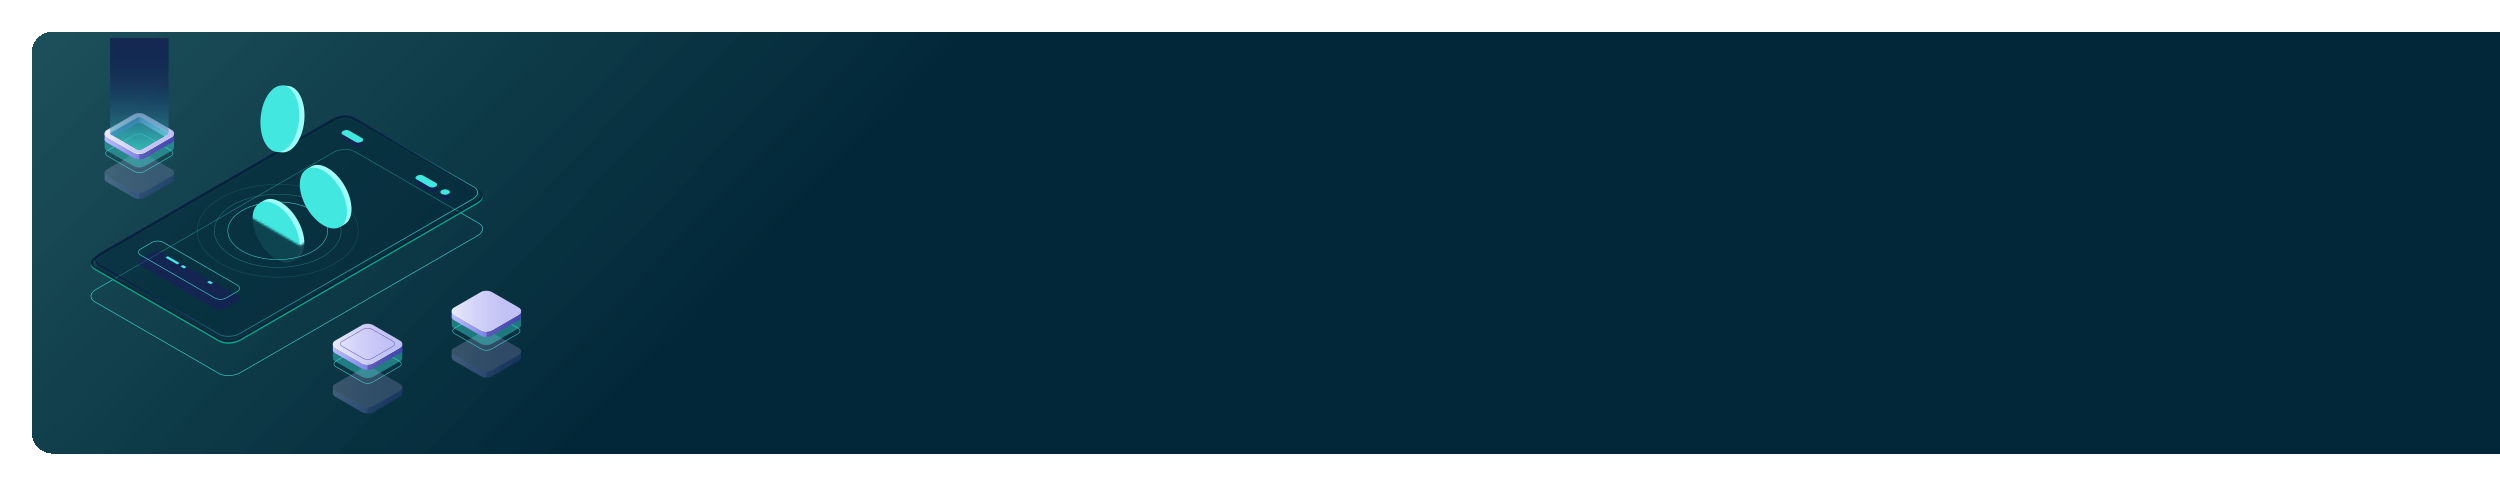 <svg width="1185" height="230" viewBox="0 0 1185 230" fill="none" xmlns="http://www.w3.org/2000/svg">
<g filter="url(#filter0_d_2977_65140)">
<path d="M15 21C15 15.477 19.477 11 25 11H1185V211H25C19.477 211 15 206.523 15 201V21Z" fill="url(#paint0_linear_2977_65140)" shape-rendering="crispEdges"/>
<g clip-path="url(#clip0_2977_65140)">
<path d="M108.209 174.17C106.521 174.17 104.909 173.831 103.713 173.134L44.829 139.132C43.646 138.447 43 137.501 43 136.458C43 135.21 43.934 133.95 45.565 133.01L157.858 68.166C160.909 66.4 165.552 66.215 168.2 67.744L227.078 101.746C228.261 102.43 228.907 103.377 228.907 104.42C228.907 105.667 227.973 106.928 226.342 107.868L114.049 172.712C112.379 173.678 110.237 174.17 108.203 174.17H108.209ZM103.835 172.916C106.412 174.407 110.94 174.215 113.921 172.494L226.214 107.644C227.762 106.749 228.651 105.571 228.651 104.42C228.651 103.473 228.043 102.603 226.95 101.97L168.072 67.968C165.495 66.477 160.967 66.669 157.986 68.39L45.693 133.234C44.145 134.129 43.256 135.306 43.256 136.458C43.256 137.405 43.863 138.275 44.957 138.908L103.835 172.91V172.916Z" fill="#42E8E0"/>
<path d="M45.143 122.796L45.143 122.796C43.954 122.11 43.541 121.242 43.642 120.43C43.748 119.579 44.438 118.595 45.879 117.764L45.879 117.764L158.172 52.914C158.172 52.914 158.172 52.914 158.172 52.914C159.603 52.087 161.421 51.62 163.203 51.545C164.991 51.471 166.685 51.795 167.885 52.491L167.886 52.491L226.764 86.493L226.764 86.493C227.953 87.179 228.366 88.047 228.265 88.859C228.159 89.71 227.469 90.694 226.028 91.526L226.278 91.959L226.028 91.526L113.741 156.376C113.741 156.376 113.741 156.376 113.741 156.376C112.31 157.202 110.492 157.67 108.71 157.744C106.923 157.818 105.228 157.494 104.028 156.798L103.912 156.731H103.905L45.143 122.796Z" stroke="#022738"/>
<path d="M226.285 91.959L113.991 156.809C110.966 158.556 106.393 158.748 103.777 157.231L44.893 123.229C43.844 122.622 43.275 121.835 43.154 120.997C42.994 122.084 43.556 123.146 44.893 123.92L103.771 157.922C106.387 159.432 110.959 159.247 113.985 157.5L226.278 92.65C228.088 91.607 228.926 90.238 228.747 88.984C228.593 90.034 227.762 91.102 226.278 91.959H226.285Z" fill="#05AA8C"/>
<path opacity="0.51" d="M103.892 155.913L47.106 123.114C44.573 121.649 44.893 119.096 47.816 117.407L158.031 53.773C160.954 52.084 165.38 51.898 167.912 53.364L224.692 86.163C227.225 87.628 226.905 90.18 223.982 91.869L113.774 155.504C110.851 157.193 106.425 157.378 103.892 155.913Z" fill="#022738"/>
<path style="mix-blend-mode:lighten" opacity="0.8" d="M108.184 155.618C106.54 155.618 104.973 155.285 103.803 154.613L47.016 121.808C45.852 121.136 45.213 120.202 45.213 119.172C45.213 117.944 46.127 116.709 47.726 115.781L157.941 52.153C160.909 50.439 165.431 50.253 168.008 51.744L224.788 84.543C225.952 85.215 226.592 86.149 226.592 87.179C226.592 88.407 225.677 89.642 224.078 90.569L113.863 154.197C112.239 155.131 110.154 155.611 108.177 155.611L108.184 155.618ZM103.982 154.293C106.463 155.726 110.812 155.541 113.684 153.884L223.893 90.256C225.37 89.399 226.221 88.279 226.221 87.185C226.221 86.29 225.645 85.471 224.603 84.863L167.823 52.064C165.341 50.631 160.992 50.816 158.121 52.473L47.912 116.101C46.434 116.958 45.584 118.078 45.584 119.172C45.584 120.068 46.159 120.886 47.202 121.494L103.982 154.293Z" fill="url(#paint1_linear_2977_65140)"/>
<path opacity="0.4" d="M212.566 90.148C211.696 90.647 210.296 90.647 209.426 90.148C208.556 89.649 208.556 88.836 209.426 88.337C210.296 87.838 211.696 87.838 212.566 88.337C213.436 88.836 213.436 89.649 212.566 90.148Z" fill="#24126A"/>
<path opacity="0.4" d="M200.587 81.416L206.733 84.966C207.482 85.401 207.392 86.156 206.522 86.655C205.653 87.154 204.341 87.212 203.593 86.777L197.447 83.226C196.699 82.791 196.788 82.036 197.658 81.537C198.528 81.038 199.839 80.981 200.587 81.416Z" fill="#24126A"/>
<path opacity="0.4" d="M165.539 60.131L171.686 63.681C172.434 64.116 172.344 64.871 171.475 65.37C170.605 65.869 169.294 65.927 168.545 65.492L162.399 61.941C161.651 61.506 161.74 60.751 162.61 60.252C163.48 59.753 164.791 59.696 165.539 60.131Z" fill="#24126A"/>
<path d="M212.566 87.941C211.696 88.44 210.296 88.44 209.426 87.941C208.556 87.442 208.556 86.629 209.426 86.13C210.296 85.631 211.696 85.631 212.566 86.13C213.436 86.629 213.436 87.442 212.566 87.941Z" fill="#42E8E0"/>
<path d="M200.587 79.209L206.733 82.759C207.482 83.194 207.392 83.949 206.522 84.448C205.653 84.947 204.341 85.005 203.593 84.57L197.447 81.019C196.699 80.584 196.788 79.829 197.658 79.33C198.528 78.831 199.839 78.774 200.587 79.209Z" fill="#42E8E0"/>
<path d="M165.539 57.931L171.686 61.482C172.434 61.917 172.344 62.672 171.475 63.171C170.605 63.67 169.294 63.727 168.545 63.292L162.399 59.742C161.651 59.307 161.74 58.552 162.61 58.053C163.48 57.554 164.791 57.496 165.539 57.931Z" fill="#42E8E0"/>
<g opacity="0.3">
<path d="M247 165.405V162.539L246.207 162.098C245.983 163.454 244.391 164.344 243.06 164.529L233.998 169.832L230.039 171.259L217.414 164.74L217.708 164.574C216.627 164.068 216.045 162.917 215.463 161.861L214.613 162.367L214.108 162.507V165.45C214.108 166.013 214.478 166.576 215.22 166.998L227.871 174.304C229.355 175.161 231.759 175.161 233.243 174.304L245.894 166.998C246.623 166.576 246.994 166.026 247.006 165.476C247.006 165.45 247.006 165.425 247.006 165.399L247 165.405Z" fill="url(#paint2_linear_2977_65140)"/>
<path opacity="0.3" d="M243.06 164.523L233.998 169.827L230.557 171.068V174.945C231.529 174.945 232.501 174.734 233.243 174.305L245.894 166.999C246.623 166.577 246.994 166.027 247.006 165.477C247.006 165.451 247.006 165.425 247.006 165.4V162.534L246.284 162.131H246.207C245.958 163.462 244.384 164.338 243.067 164.523H243.06Z" fill="#0F054C"/>
<path d="M227.864 171.394L215.214 164.089C213.73 163.231 213.73 161.843 215.214 160.986L227.864 153.68C229.348 152.823 231.753 152.823 233.237 153.68L245.887 160.986C247.371 161.843 247.371 163.231 245.887 164.089L233.237 171.394C231.753 172.252 229.348 172.252 227.864 171.394Z" fill="url(#paint3_linear_2977_65140)"/>
<g opacity="0.3">
<path d="M227.864 171.394L215.214 164.089C213.73 163.231 213.73 161.843 215.214 160.986L227.864 153.68C229.348 152.823 231.753 152.823 233.237 153.68L245.887 160.986C247.371 161.843 247.371 163.231 245.887 164.089L233.237 171.394C231.753 172.252 229.348 172.252 227.864 171.394Z" fill="#0F054C"/>
</g>
</g>
<path d="M230.551 162.156C229.687 162.156 228.824 161.964 228.165 161.586L215.515 154.28C214.856 153.903 214.498 153.391 214.498 152.841C214.498 152.291 214.862 151.779 215.515 151.402L228.165 144.096C229.482 143.341 231.619 143.335 232.936 144.096L245.587 151.402C246.245 151.779 246.603 152.291 246.603 152.841C246.603 153.391 246.239 153.903 245.587 154.28L232.936 161.586C232.277 161.964 231.414 162.156 230.551 162.156ZM230.551 143.744C229.726 143.744 228.9 143.923 228.274 144.288L215.623 151.594C215.035 151.933 214.715 152.374 214.715 152.841C214.715 153.308 215.035 153.75 215.623 154.089L228.274 161.394C229.527 162.117 231.567 162.117 232.821 161.394L245.471 154.089C246.06 153.75 246.38 153.308 246.38 152.841C246.38 152.374 246.06 151.933 245.471 151.594L232.821 144.288C232.194 143.923 231.369 143.744 230.544 143.744H230.551Z" fill="#42E8E0"/>
<path opacity="0.4" d="M247 150.038V145.707L246.207 145.266C245.983 146.622 244.391 147.511 243.06 147.697L233.998 153L230.039 154.427L217.414 147.908L217.708 147.742C216.627 147.236 216.045 146.085 215.463 145.029L214.613 145.535L214.108 145.675V150.083C214.108 150.646 214.478 151.209 215.22 151.631L227.871 158.937C229.355 159.794 231.759 159.794 233.243 158.937L245.894 151.631C246.623 151.209 246.994 150.659 247.006 150.109C247.006 150.083 247.006 150.058 247.006 150.032L247 150.038Z" fill="#42E8E0"/>
<path d="M247 146.187V143.321L246.207 142.879C245.983 144.236 244.391 145.125 243.06 145.31L233.998 150.614L230.039 152.04L217.414 145.521L217.708 145.355C216.627 144.85 216.045 143.698 215.463 142.643L214.613 143.148L214.108 143.289V146.231C214.108 146.794 214.478 147.357 215.22 147.78L227.871 155.085C229.355 155.943 231.759 155.943 233.243 155.085L245.894 147.78C246.623 147.357 246.994 146.807 247.006 146.257C247.006 146.232 247.006 146.206 247.006 146.18L247 146.187Z" fill="url(#paint4_linear_2977_65140)"/>
<path opacity="0.3" d="M243.06 145.311L233.998 150.614L230.557 151.855V155.732C231.529 155.732 232.501 155.521 233.243 155.092L245.894 147.786C246.623 147.364 246.994 146.814 247.006 146.264C247.006 146.238 247.006 146.213 247.006 146.187V143.321L246.284 142.918H246.207C245.958 144.249 244.384 145.125 243.067 145.311H243.06Z" fill="#0F054C"/>
<path d="M227.865 152.176L215.214 144.87C213.73 144.013 213.73 142.624 215.214 141.767L227.865 134.461C229.348 133.604 231.753 133.604 233.237 134.461L245.887 141.767C247.371 142.624 247.371 144.013 245.887 144.87L233.237 152.176C231.753 153.033 229.348 153.033 227.865 152.176Z" fill="url(#paint5_linear_2977_65140)"/>
<path d="M245.887 144.87L233.237 152.175C231.753 153.033 229.348 153.033 227.864 152.175L215.214 144.87C214.549 144.486 214.184 144 214.114 143.494C214.024 144.115 214.395 144.748 215.214 145.221L227.864 152.527C229.348 153.384 231.753 153.384 233.237 152.527L245.887 145.221C246.706 144.748 247.07 144.108 246.987 143.494C246.917 143.993 246.552 144.486 245.887 144.87Z" fill="white"/>
<g opacity="0.3">
<path d="M190.674 182.454V179.588L189.881 179.147C189.657 180.503 188.065 181.392 186.734 181.578L177.672 186.881L173.713 188.308L161.088 181.789L161.382 181.623C160.301 181.117 159.719 179.966 159.137 178.91L158.287 179.416L157.782 179.556V182.499C157.782 183.062 158.153 183.625 158.894 184.047L171.545 191.353C173.029 192.21 175.433 192.21 176.917 191.353L189.568 184.047C190.297 183.625 190.668 183.075 190.68 182.525C190.68 182.499 190.68 182.473 190.68 182.448L190.674 182.454Z" fill="url(#paint6_linear_2977_65140)"/>
<path opacity="0.3" d="M186.734 181.578L177.672 186.882L174.231 188.123V191.999C175.203 191.999 176.175 191.788 176.917 191.36L189.568 184.054C190.297 183.632 190.668 183.082 190.68 182.531C190.68 182.506 190.68 182.48 190.68 182.455V179.589L189.958 179.186H189.881C189.632 180.516 188.058 181.393 186.741 181.578H186.734Z" fill="#0F054C"/>
<path d="M171.538 188.443L158.888 181.137C157.404 180.28 157.404 178.892 158.888 178.035L171.538 170.729C173.022 169.872 175.427 169.872 176.911 170.729L189.561 178.035C191.045 178.892 191.045 180.28 189.561 181.137L176.911 188.443C175.427 189.3 173.022 189.3 171.538 188.443Z" fill="url(#paint7_linear_2977_65140)"/>
<g opacity="0.3">
<path d="M171.538 188.443L158.888 181.137C157.404 180.28 157.404 178.892 158.888 178.035L171.538 170.729C173.022 169.872 175.427 169.872 176.911 170.729L189.561 178.035C191.045 178.892 191.045 180.28 189.561 181.137L176.911 188.443C175.427 189.3 173.022 189.3 171.538 188.443Z" fill="#0F054C"/>
</g>
</g>
<path d="M174.225 177.816C173.361 177.816 172.498 177.624 171.839 177.247L159.189 169.941C158.53 169.564 158.172 169.052 158.172 168.502C158.172 167.952 158.536 167.44 159.189 167.062L171.839 159.757C173.157 158.995 175.293 158.995 176.61 159.757L189.261 167.062C189.919 167.44 190.278 167.952 190.278 168.502C190.278 169.052 189.913 169.564 189.261 169.941L176.61 177.247C175.951 177.624 175.088 177.816 174.225 177.816ZM171.954 177.055C173.208 177.778 175.248 177.778 176.501 177.055L189.152 169.749C189.74 169.41 190.06 168.969 190.06 168.502C190.06 168.035 189.74 167.593 189.152 167.254L176.501 159.948C175.248 159.226 173.208 159.226 171.954 159.948L159.304 167.254C158.722 167.593 158.396 168.035 158.396 168.502C158.396 168.969 158.715 169.41 159.304 169.749L171.954 177.055Z" fill="#42E8E0"/>
<path opacity="0.4" d="M190.674 165.693V161.362L189.881 160.92C189.657 162.277 188.065 163.166 186.734 163.351L177.672 168.655L173.713 170.081L161.088 163.562L161.382 163.396C160.301 162.891 159.719 161.739 159.137 160.684L158.287 161.189L157.782 161.33V165.738C157.782 166.3 158.153 166.863 158.894 167.286L171.545 174.591C173.029 175.449 175.433 175.449 176.917 174.591L189.568 167.286C190.297 166.863 190.668 166.313 190.68 165.763C190.68 165.738 190.68 165.712 190.68 165.686L190.674 165.693Z" fill="#42E8E0"/>
<path d="M190.674 161.841V158.975L189.881 158.534C189.657 159.89 188.065 160.779 186.734 160.965L177.672 166.268L173.713 167.695L161.088 161.176L161.382 161.009C160.301 160.504 159.719 159.352 159.137 158.297L158.287 158.802L157.782 158.943V161.886C157.782 162.449 158.153 163.012 158.894 163.434L171.545 170.74C173.029 171.597 175.433 171.597 176.917 170.74L189.568 163.434C190.297 163.012 190.668 162.462 190.68 161.911C190.68 161.886 190.68 161.86 190.68 161.835L190.674 161.841Z" fill="url(#paint8_linear_2977_65140)"/>
<path opacity="0.3" d="M186.734 160.965L177.672 166.268L174.231 167.509V171.386C175.203 171.386 176.175 171.175 176.917 170.746L189.568 163.441C190.297 163.018 190.668 162.468 190.68 161.918C190.68 161.892 190.68 161.867 190.68 161.841V158.975L189.958 158.572H189.881C189.632 159.903 188.058 160.779 186.741 160.965H186.734Z" fill="#0F054C"/>
<path d="M171.539 167.83L158.888 160.524C157.404 159.667 157.404 158.279 158.888 157.421L171.539 150.116C173.022 149.258 175.427 149.258 176.911 150.116L189.561 157.421C191.045 158.279 191.045 159.667 189.561 160.524L176.911 167.83C175.427 168.687 173.022 168.687 171.539 167.83Z" fill="url(#paint9_linear_2977_65140)"/>
<path d="M174.225 166.506C173.444 166.506 172.664 166.333 172.069 165.994L162.188 160.288C161.593 159.942 161.267 159.481 161.267 158.976C161.267 158.471 161.593 158.01 162.188 157.671L172.069 151.965C173.259 151.28 175.19 151.28 176.38 151.965L186.261 157.671C186.856 158.016 187.182 158.477 187.182 158.982C187.182 159.481 186.856 159.948 186.261 160.288L176.38 165.994C175.785 166.339 175.005 166.506 174.225 166.506ZM172.184 165.802C173.31 166.455 175.146 166.455 176.271 165.802L186.152 160.096C186.677 159.795 186.965 159.398 186.965 158.982C186.965 158.567 186.677 158.17 186.152 157.863L176.271 152.156C175.146 151.504 173.31 151.504 172.184 152.156L162.303 157.863C161.779 158.164 161.491 158.56 161.491 158.976C161.491 159.392 161.779 159.789 162.303 160.089L172.184 165.796V165.802Z" fill="#5351AF"/>
<path d="M189.561 160.524L176.911 167.83C175.427 168.687 173.022 168.687 171.538 167.83L158.888 160.524C158.223 160.14 157.858 159.654 157.788 159.148C157.698 159.769 158.069 160.402 158.888 160.876L171.538 168.181C173.022 169.039 175.427 169.039 176.911 168.181L189.561 160.876C190.38 160.402 190.744 159.763 190.661 159.148C190.591 159.647 190.226 160.14 189.561 160.524Z" fill="white"/>
<g opacity="0.3">
<path d="M82.48 80.743V77.877L81.687 77.436C81.463 78.792 79.871 79.681 78.54 79.867L69.478 85.17L65.519 86.597L52.894 80.078L53.188 79.912C52.107 79.406 51.525 78.255 50.943 77.199L50.093 77.705L49.587 77.845V80.788C49.587 81.351 49.958 81.914 50.7 82.336L63.351 89.642C64.835 90.499 67.239 90.499 68.723 89.642L81.374 82.336C82.103 81.914 82.474 81.364 82.486 80.814C82.486 80.788 82.486 80.763 82.486 80.737L82.48 80.743Z" fill="url(#paint10_linear_2977_65140)"/>
<path opacity="0.3" d="M78.54 79.867L69.478 85.171L66.037 86.412V90.288C67.009 90.288 67.981 90.077 68.723 89.649L81.374 82.343C82.103 81.921 82.474 81.371 82.486 80.82C82.486 80.795 82.486 80.769 82.486 80.744V77.878L81.764 77.475H81.687C81.438 78.805 79.864 79.682 78.547 79.867H78.54Z" fill="#0F054C"/>
<path d="M63.351 86.738L50.7 79.432C49.217 78.575 49.217 77.187 50.7 76.33L63.351 69.024C64.835 68.166 67.239 68.166 68.723 69.024L81.374 76.33C82.857 77.187 82.857 78.575 81.374 79.432L68.723 86.738C67.239 87.595 64.835 87.595 63.351 86.738Z" fill="url(#paint11_linear_2977_65140)"/>
<g opacity="0.3">
<path d="M63.351 86.738L50.7 79.432C49.217 78.575 49.217 77.187 50.7 76.33L63.351 69.024C64.835 68.166 67.239 68.166 68.723 69.024L81.374 76.33C82.857 77.187 82.857 78.575 81.374 79.432L68.723 86.738C67.239 87.595 64.835 87.595 63.351 86.738Z" fill="#0F054C"/>
</g>
</g>
<path d="M66.037 77.98C65.174 77.98 64.31 77.788 63.651 77.411L51.001 70.105C50.342 69.728 49.984 69.216 49.984 68.666C49.984 68.116 50.349 67.604 51.001 67.226L63.651 59.921C64.969 59.159 67.105 59.159 68.422 59.921L81.073 67.226C81.732 67.604 82.09 68.116 82.09 68.666C82.09 69.216 81.725 69.728 81.073 70.105L68.422 77.411C67.764 77.788 66.9 77.98 66.037 77.98ZM66.037 59.569C65.212 59.569 64.393 59.748 63.76 60.112L51.11 67.418C50.521 67.757 50.201 68.199 50.201 68.666C50.201 69.133 50.521 69.574 51.11 69.913L63.76 77.219C65.014 77.942 67.054 77.942 68.307 77.219L80.958 69.913C81.546 69.574 81.866 69.133 81.866 68.666C81.866 68.199 81.546 67.757 80.958 67.418L68.307 60.112C67.681 59.748 66.856 59.569 66.031 59.569H66.037Z" fill="#42E8E0"/>
<path opacity="0.4" d="M82.48 65.863V61.532L81.687 61.09C81.463 62.447 79.871 63.336 78.54 63.521L69.478 68.825L65.519 70.251L52.894 63.732L53.188 63.566C52.107 63.061 51.525 61.909 50.943 60.853L50.093 61.359L49.587 61.5V65.907C49.587 66.47 49.958 67.033 50.7 67.456L63.351 74.761C64.835 75.619 67.239 75.619 68.723 74.761L81.374 67.456C82.103 67.033 82.474 66.483 82.486 65.933C82.486 65.907 82.486 65.882 82.486 65.856L82.48 65.863Z" fill="#42E8E0"/>
<path d="M82.48 62.011V59.145L81.687 58.703C81.463 60.06 79.871 60.949 78.54 61.135L69.478 66.438L65.519 67.865L52.894 61.346L53.188 61.179C52.107 60.674 51.525 59.522 50.943 58.467L50.093 58.972L49.587 59.113V62.056C49.587 62.619 49.958 63.182 50.7 63.604L63.351 70.91C64.835 71.767 67.239 71.767 68.723 70.91L81.374 63.604C82.103 63.182 82.474 62.632 82.486 62.081C82.486 62.056 82.486 62.03 82.486 62.005L82.48 62.011Z" fill="url(#paint12_linear_2977_65140)"/>
<path opacity="0.3" d="M78.54 61.129L69.478 66.432L66.037 67.673V71.55C67.009 71.55 67.981 71.339 68.723 70.91L81.374 63.605C82.103 63.182 82.474 62.632 82.486 62.082C82.486 62.057 82.486 62.031 82.486 62.005V59.139L81.764 58.736H81.687C81.438 60.067 79.864 60.943 78.547 61.129H78.54Z" fill="#0F054C"/>
<path d="M53.188 61.174L65.174 54.252C65.647 53.977 66.421 53.977 66.894 54.252L78.675 61.053L78.547 61.129C79.877 60.944 81.469 60.055 81.693 58.698L68.474 51.341L64.63 50.324L61.496 52.167L50.943 58.462C51.525 59.511 52.107 60.669 53.188 61.174Z" fill="url(#paint13_linear_2977_65140)"/>
<path opacity="0.3" d="M66.037 50.701L64.63 50.33L61.496 52.172L50.943 58.468C51.525 59.517 52.107 60.675 53.188 61.18L65.174 54.258C65.41 54.124 65.724 54.053 66.037 54.053V50.708V50.701Z" fill="#0F054C"/>
<path d="M63.351 68L50.7 60.694C49.217 59.837 49.217 58.449 50.7 57.591L63.351 50.285C64.835 49.428 67.239 49.428 68.723 50.285L81.374 57.591C82.858 58.449 82.858 59.837 81.374 60.694L68.723 68C67.239 68.857 64.835 68.857 63.351 68ZM66.894 51.341C66.421 51.066 65.647 51.066 65.174 51.341L52.523 58.647C52.05 58.922 52.05 59.363 52.523 59.638L65.174 66.944C65.647 67.219 66.421 67.219 66.894 66.944L79.544 59.638C80.018 59.363 80.018 58.922 79.544 58.647L66.894 51.341Z" fill="url(#paint14_linear_2977_65140)"/>
<path d="M79.544 58.647L66.894 51.341C66.421 51.066 65.647 51.066 65.174 51.341L52.523 58.647C52.21 58.832 52.101 59.088 52.21 59.325C52.261 59.21 52.37 59.101 52.523 59.005L65.174 51.699C65.647 51.424 66.421 51.424 66.894 51.699L79.544 59.005C79.704 59.095 79.807 59.21 79.858 59.325C79.966 59.088 79.858 58.832 79.544 58.647Z" fill="white"/>
<path d="M81.374 60.694L68.723 68C67.239 68.857 64.835 68.857 63.351 68L50.7 60.694C50.035 60.31 49.671 59.824 49.6 59.318C49.511 59.939 49.882 60.572 50.7 61.046L63.351 68.351C64.835 69.209 67.239 69.209 68.723 68.351L81.374 61.046C82.192 60.572 82.557 59.932 82.474 59.318C82.403 59.817 82.039 60.31 81.374 60.694Z" fill="white"/>
<path d="M63.703 67.795L51.052 60.489C49.767 59.747 49.767 58.538 51.052 57.796L63.703 50.49C64.988 49.748 67.079 49.748 68.359 50.49L81.009 57.796C82.294 58.538 82.294 59.747 81.009 60.483L68.359 67.789C67.073 68.531 64.982 68.531 63.703 67.789V67.795ZM67.246 51.136C66.574 50.746 65.481 50.746 64.809 51.136L52.158 58.442C51.487 58.832 51.487 59.459 52.158 59.849L64.809 67.155C65.481 67.546 66.574 67.546 67.246 67.155L79.896 59.849C80.568 59.459 80.568 58.832 79.896 58.442L67.246 51.136Z" fill="url(#paint15_linear_2977_65140)"/>
<path opacity="0.4" d="M66.894 51.341C66.421 51.066 65.647 51.066 65.174 51.341L52.523 58.647C52.05 58.922 52.05 59.363 52.523 59.638L65.174 66.944C65.647 67.219 66.421 67.219 66.894 66.944L79.544 59.638C80.018 59.363 80.018 58.922 79.544 58.647L66.894 51.341Z" fill="#42E8E0"/>
<path style="mix-blend-mode:lighten" opacity="0.5" d="M79.896 59.133V14H52.165V59.133C52.165 59.319 52.28 59.498 52.523 59.639L65.174 66.945C65.647 67.22 66.421 67.22 66.894 66.945L79.544 59.639C79.787 59.498 79.903 59.312 79.896 59.133Z" fill="url(#paint16_linear_2977_65140)"/>
<path d="M166.607 95.075C166.607 87.942 161.6 79.267 155.422 75.698C152.326 73.913 149.525 73.747 147.504 74.924L145.387 76.158L146.001 76.216C144.888 77.579 144.236 79.594 144.236 82.159C144.236 89.292 149.243 97.967 155.422 101.537C157.545 102.765 159.528 103.226 161.216 103.014L161.171 103.584L163.32 102.33C163.32 102.33 163.339 102.317 163.346 102.317L163.435 102.266C165.399 101.07 166.614 98.594 166.614 95.082L166.607 95.075Z" fill="#9FFFF8"/>
<path d="M161.195 103.569C165.563 101.046 165.564 92.867 161.196 85.3C156.829 77.733 149.747 73.644 145.379 76.167C141.011 78.689 141.01 86.869 145.378 94.436C149.745 102.002 156.827 106.092 161.195 103.569Z" fill="#42E8E0"/>
<path d="M140.482 64.24C144.619 58.431 145.579 48.458 142.618 41.971C141.134 38.721 138.953 36.955 136.619 36.738L134.182 36.514L134.649 36.917C132.948 37.384 131.253 38.644 129.763 40.73C125.625 46.538 124.665 56.512 127.626 62.999C128.643 65.231 129.993 66.76 131.489 67.566L131.125 68.001L133.6 68.225C133.6 68.225 133.619 68.225 133.632 68.225H133.734C136.024 68.398 138.454 67.08 140.488 64.227L140.482 64.24Z" fill="#9FFFF8"/>
<path d="M141.749 53.141C142.584 44.443 139.192 37.001 134.171 36.519C129.15 36.036 124.402 42.695 123.567 51.392C122.731 60.09 126.124 67.532 131.145 68.015C136.165 68.497 140.913 61.838 141.749 53.141Z" fill="#42E8E0"/>
<g opacity="0.1">
<path d="M144.242 111.2C144.242 104.067 139.234 95.392 133.056 91.823C129.961 90.038 127.16 89.872 125.139 91.049L123.022 92.283L123.636 92.341C122.523 93.704 121.87 95.719 121.87 98.284C121.87 105.417 126.878 114.092 133.056 117.662C135.18 118.89 137.162 119.351 138.851 119.139L138.806 119.709L140.955 118.455C140.955 118.455 140.974 118.442 140.98 118.442L141.07 118.391C143.033 117.195 144.249 114.719 144.249 111.207L144.242 111.2Z" fill="#9FFFF8"/>
<path d="M138.83 119.694C143.198 117.171 143.199 108.992 138.831 101.425C134.463 93.858 127.382 89.769 123.014 92.292C118.645 94.814 118.645 102.994 123.012 110.56C127.38 118.127 134.462 122.217 138.83 119.694Z" fill="#42E8E0"/>
</g>
<path opacity="0.4" d="M131.643 122.844C123.93 122.844 116.21 121.149 110.339 117.758C104.628 114.457 101.481 110.068 101.481 105.392C101.481 100.715 104.628 96.327 110.339 93.026C122.088 86.238 141.198 86.245 152.947 93.026C158.658 96.327 161.804 100.715 161.804 105.392C161.804 110.068 158.658 114.463 152.947 117.758C147.075 121.149 139.356 122.844 131.643 122.844ZM131.643 88.151C123.968 88.151 116.293 89.84 110.448 93.211C104.807 96.468 101.705 100.792 101.705 105.385C101.705 109.979 104.813 114.303 110.454 117.56C122.139 124.309 141.153 124.309 152.838 117.56C158.479 114.303 161.581 109.979 161.581 105.385C161.581 100.792 158.472 96.468 152.831 93.211C146.986 89.834 139.311 88.151 131.636 88.151H131.643Z" fill="#42E8E0"/>
<path opacity="0.2" d="M131.643 127.522C121.851 127.522 112.06 125.372 104.609 121.067C97.369 116.883 93.378 111.317 93.378 105.393C93.378 99.469 97.369 93.897 104.609 89.72C119.517 81.109 143.769 81.109 158.677 89.72C165.917 93.904 169.908 99.469 169.908 105.393C169.908 111.317 165.917 116.889 158.677 121.067C151.226 125.372 141.434 127.522 131.643 127.522ZM131.643 83.476C121.89 83.476 112.143 85.619 104.717 89.905C97.548 94.044 93.596 99.546 93.596 105.387C93.596 111.234 97.541 116.729 104.717 120.869C119.562 129.441 143.718 129.441 158.562 120.869C165.731 116.729 169.684 111.228 169.684 105.387C169.684 99.546 165.738 94.044 158.562 89.905C151.137 85.619 141.39 83.476 131.636 83.476H131.643Z" fill="#42E8E0"/>
<path d="M131.643 119.16C125.561 119.16 119.485 117.823 114.854 115.149C110.352 112.545 107.87 109.078 107.87 105.387C107.87 101.696 110.352 98.228 114.854 95.624C124.115 90.276 139.177 90.276 148.431 95.624C152.934 98.228 155.415 101.696 155.415 105.387C155.415 109.078 152.934 112.545 148.431 115.149C143.801 117.823 137.725 119.16 131.643 119.16ZM131.643 91.837C125.605 91.837 119.562 93.168 114.963 95.823C110.531 98.382 108.088 101.779 108.088 105.393C108.088 109.008 110.531 112.398 114.963 114.964C124.16 120.273 139.126 120.273 148.322 114.964C152.755 112.405 155.198 109.008 155.198 105.4C155.198 101.791 152.755 98.394 148.322 95.829C143.724 93.174 137.687 91.844 131.643 91.844V91.837Z" fill="#42E8E0"/>
<mask id="mask0_2977_65140" style="mask-type:luminance" maskUnits="userSpaceOnUse" x="114" y="65" width="36" height="48">
<path d="M149.154 108.373L142.125 112.429L114.132 96.263V65.172L149.154 85.4V108.373Z" fill="white"/>
</mask>
<g mask="url(#mask0_2977_65140)">
<path d="M144.242 111.2C144.242 104.067 139.234 95.392 133.056 91.823C129.961 90.038 127.16 89.872 125.139 91.049L123.022 92.283L123.636 92.341C122.523 93.704 121.87 95.719 121.87 98.284C121.87 105.417 126.878 114.092 133.056 117.662C135.18 118.89 137.162 119.351 138.851 119.139L138.806 119.709L140.955 118.455C140.955 118.455 140.974 118.442 140.98 118.442L141.07 118.391C143.033 117.195 144.249 114.719 144.249 111.207L144.242 111.2Z" fill="#9FFFF8"/>
<path d="M138.83 119.694C143.198 117.171 143.199 108.992 138.831 101.425C134.463 93.858 127.382 89.769 123.014 92.292C118.645 94.814 118.645 102.994 123.012 110.56C127.38 118.127 134.462 122.217 138.83 119.694Z" fill="#42E8E0"/>
</g>
<path opacity="0.4" d="M101.603 142.062L66.478 121.776C65.442 121.175 65.442 119.684 66.478 119.083L71.838 115.961C73.629 114.925 75.841 114.925 77.632 115.961L112.757 136.247C113.793 136.848 113.793 138.339 112.757 138.94L107.397 142.062C105.606 143.098 103.394 143.098 101.603 142.062Z" fill="#24126A"/>
<path d="M84.021 121.329L78.4 118.086L79.519 117.439L85.141 120.683L84.021 121.329Z" fill="#42E8E0"/>
<path d="M99.87 130.712L98.143 129.714L99.262 129.068L100.989 130.066L99.87 130.712Z" fill="#42E8E0"/>
<path d="M87.277 123.259L85.55 122.261L86.669 121.615L88.396 122.613L87.277 123.259Z" fill="#42E8E0"/>
<path d="M104.5 138.025C103.477 138.025 102.453 137.763 101.539 137.232L66.414 116.946C65.89 116.639 65.576 116.095 65.576 115.487C65.576 114.88 65.89 114.336 66.414 114.029L71.774 110.907C73.603 109.851 75.867 109.851 77.696 110.907L112.821 131.193C113.345 131.494 113.658 132.044 113.658 132.652C113.658 133.259 113.345 133.803 112.821 134.11L107.461 137.232C106.547 137.757 105.523 138.025 104.5 138.025ZM74.741 110.376C73.763 110.376 72.784 110.625 71.908 111.131L66.549 114.253C66.101 114.509 65.832 114.976 65.832 115.487C65.832 115.999 66.101 116.466 66.549 116.722L101.673 137.008C103.419 138.019 105.594 138.019 107.34 137.008L112.699 133.886C113.147 133.63 113.415 133.17 113.415 132.652C113.415 132.133 113.147 131.673 112.699 131.417L77.575 111.131C76.698 110.625 75.72 110.376 74.741 110.376Z" fill="#42E8E0"/>
</g>
</g>
<defs>
<filter id="filter0_d_2977_65140" x="0" y="0" width="1200" height="230" filterUnits="userSpaceOnUse" color-interpolation-filters="sRGB">
<feFlood flood-opacity="0" result="BackgroundImageFix"/>
<feColorMatrix in="SourceAlpha" type="matrix" values="0 0 0 0 0 0 0 0 0 0 0 0 0 0 0 0 0 0 127 0" result="hardAlpha"/>
<feOffset dy="4"/>
<feGaussianBlur stdDeviation="7.5"/>
<feComposite in2="hardAlpha" operator="out"/>
<feColorMatrix type="matrix" values="0 0 0 0 0 0 0 0 0 0 0 0 0 0 0 0 0 0 0.2 0"/>
<feBlend mode="normal" in2="BackgroundImageFix" result="effect1_dropShadow_2977_65140"/>
<feBlend mode="normal" in="SourceGraphic" in2="effect1_dropShadow_2977_65140" result="shape"/>
</filter>
<linearGradient id="paint0_linear_2977_65140" x1="1007.47" y1="251.179" x2="-1389.62" y2="-2058.27" gradientUnits="userSpaceOnUse">
<stop offset="0.167" stop-color="#022738"/>
<stop offset="1" stop-color="#31FFD9" stop-opacity="0.28"/>
</linearGradient>
<linearGradient id="paint1_linear_2977_65140" x1="161.817" y1="137.571" x2="109.969" y2="68.794" gradientUnits="userSpaceOnUse">
<stop stop-color="#42E8E0"/>
<stop offset="0.11" stop-color="#36B5BF"/>
<stop offset="0.22" stop-color="#2C87A0"/>
<stop offset="0.34" stop-color="#235F86"/>
<stop offset="0.46" stop-color="#1B3E71"/>
<stop offset="0.58" stop-color="#162560"/>
<stop offset="0.71" stop-color="#121355"/>
<stop offset="0.85" stop-color="#0F084E"/>
<stop offset="1" stop-color="#0F054C"/>
</linearGradient>
<linearGradient id="paint2_linear_2977_65140" x1="217.376" y1="156.839" x2="243.48" y2="171.905" gradientUnits="userSpaceOnUse">
<stop stop-color="#BCBEFF"/>
<stop offset="0.23" stop-color="#AAADF7"/>
<stop offset="0.68" stop-color="#7B82E5"/>
<stop offset="1" stop-color="#5761D7"/>
</linearGradient>
<linearGradient id="paint3_linear_2977_65140" x1="214.101" y1="162.534" x2="247" y2="162.534" gradientUnits="userSpaceOnUse">
<stop stop-color="#E9E9FD"/>
<stop offset="0.36" stop-color="#D2D2F9"/>
<stop offset="0.71" stop-color="#C4C3F6"/>
<stop offset="1" stop-color="#C0BFF6"/>
</linearGradient>
<linearGradient id="paint4_linear_2977_65140" x1="217.376" y1="137.621" x2="243.48" y2="152.687" gradientUnits="userSpaceOnUse">
<stop stop-color="#BCBEFF"/>
<stop offset="0.23" stop-color="#AAADF7"/>
<stop offset="0.68" stop-color="#7B82E5"/>
<stop offset="1" stop-color="#5761D7"/>
</linearGradient>
<linearGradient id="paint5_linear_2977_65140" x1="214.101" y1="143.322" x2="247" y2="143.322" gradientUnits="userSpaceOnUse">
<stop stop-color="#E9E9FD"/>
<stop offset="0.36" stop-color="#D2D2F9"/>
<stop offset="0.71" stop-color="#C4C3F6"/>
<stop offset="1" stop-color="#C0BFF6"/>
</linearGradient>
<linearGradient id="paint6_linear_2977_65140" x1="161.05" y1="173.888" x2="187.154" y2="188.954" gradientUnits="userSpaceOnUse">
<stop stop-color="#BCBEFF"/>
<stop offset="0.23" stop-color="#AAADF7"/>
<stop offset="0.68" stop-color="#7B82E5"/>
<stop offset="1" stop-color="#5761D7"/>
</linearGradient>
<linearGradient id="paint7_linear_2977_65140" x1="157.775" y1="179.589" x2="190.674" y2="179.589" gradientUnits="userSpaceOnUse">
<stop stop-color="#E9E9FD"/>
<stop offset="0.36" stop-color="#D2D2F9"/>
<stop offset="0.71" stop-color="#C4C3F6"/>
<stop offset="1" stop-color="#C0BFF6"/>
</linearGradient>
<linearGradient id="paint8_linear_2977_65140" x1="161.05" y1="153.275" x2="187.154" y2="168.341" gradientUnits="userSpaceOnUse">
<stop stop-color="#BCBEFF"/>
<stop offset="0.23" stop-color="#AAADF7"/>
<stop offset="0.68" stop-color="#7B82E5"/>
<stop offset="1" stop-color="#5761D7"/>
</linearGradient>
<linearGradient id="paint9_linear_2977_65140" x1="157.775" y1="158.976" x2="190.674" y2="158.976" gradientUnits="userSpaceOnUse">
<stop stop-color="#E9E9FD"/>
<stop offset="0.36" stop-color="#D2D2F9"/>
<stop offset="0.71" stop-color="#C4C3F6"/>
<stop offset="1" stop-color="#C0BFF6"/>
</linearGradient>
<linearGradient id="paint10_linear_2977_65140" x1="52.856" y1="72.184" x2="78.96" y2="87.25" gradientUnits="userSpaceOnUse">
<stop stop-color="#BCBEFF"/>
<stop offset="0.23" stop-color="#AAADF7"/>
<stop offset="0.68" stop-color="#7B82E5"/>
<stop offset="1" stop-color="#5761D7"/>
</linearGradient>
<linearGradient id="paint11_linear_2977_65140" x1="49.587" y1="77.878" x2="82.48" y2="77.878" gradientUnits="userSpaceOnUse">
<stop stop-color="#E9E9FD"/>
<stop offset="0.36" stop-color="#D2D2F9"/>
<stop offset="0.71" stop-color="#C4C3F6"/>
<stop offset="1" stop-color="#C0BFF6"/>
</linearGradient>
<linearGradient id="paint12_linear_2977_65140" x1="52.856" y1="53.445" x2="78.96" y2="68.511" gradientUnits="userSpaceOnUse">
<stop stop-color="#BCBEFF"/>
<stop offset="0.23" stop-color="#AAADF7"/>
<stop offset="0.68" stop-color="#7B82E5"/>
<stop offset="1" stop-color="#5761D7"/>
</linearGradient>
<linearGradient id="paint13_linear_2977_65140" x1="54.422" y1="52.429" x2="77.706" y2="65.864" gradientUnits="userSpaceOnUse">
<stop offset="0.24" stop-color="#5761D7"/>
<stop offset="0.39" stop-color="#7A81E5"/>
<stop offset="0.55" stop-color="#979BF0"/>
<stop offset="0.7" stop-color="#ABAEF8"/>
<stop offset="0.85" stop-color="#B7BAFD"/>
<stop offset="1" stop-color="#BCBEFF"/>
</linearGradient>
<linearGradient id="paint14_linear_2977_65140" x1="49.588" y1="59.139" x2="82.48" y2="59.139" gradientUnits="userSpaceOnUse">
<stop stop-color="#E9E9FD"/>
<stop offset="0.36" stop-color="#D2D2F9"/>
<stop offset="0.71" stop-color="#C4C3F6"/>
<stop offset="1" stop-color="#C0BFF6"/>
</linearGradient>
<linearGradient id="paint15_linear_2977_65140" x1="50.093" y1="59.139" x2="81.975" y2="59.139" gradientUnits="userSpaceOnUse">
<stop stop-color="#E9E9FD"/>
<stop offset="0.36" stop-color="#D2D2F9"/>
<stop offset="0.71" stop-color="#C4C3F6"/>
<stop offset="1" stop-color="#C0BFF6"/>
</linearGradient>
<linearGradient id="paint16_linear_2977_65140" x1="66.031" y1="67.149" x2="66.031" y2="14" gradientUnits="userSpaceOnUse">
<stop stop-color="#42E8E0"/>
<stop offset="0.11" stop-color="#36B5BF"/>
<stop offset="0.22" stop-color="#2C87A0"/>
<stop offset="0.34" stop-color="#235F86"/>
<stop offset="0.46" stop-color="#1B3E71"/>
<stop offset="0.58" stop-color="#162560"/>
<stop offset="0.71" stop-color="#121355"/>
<stop offset="0.85" stop-color="#0F084E"/>
<stop offset="1" stop-color="#0F054C"/>
</linearGradient>
<clipPath id="clip0_2977_65140">
<rect width="204" height="178" fill="white" transform="translate(43 14)"/>
</clipPath>
</defs>
</svg>
